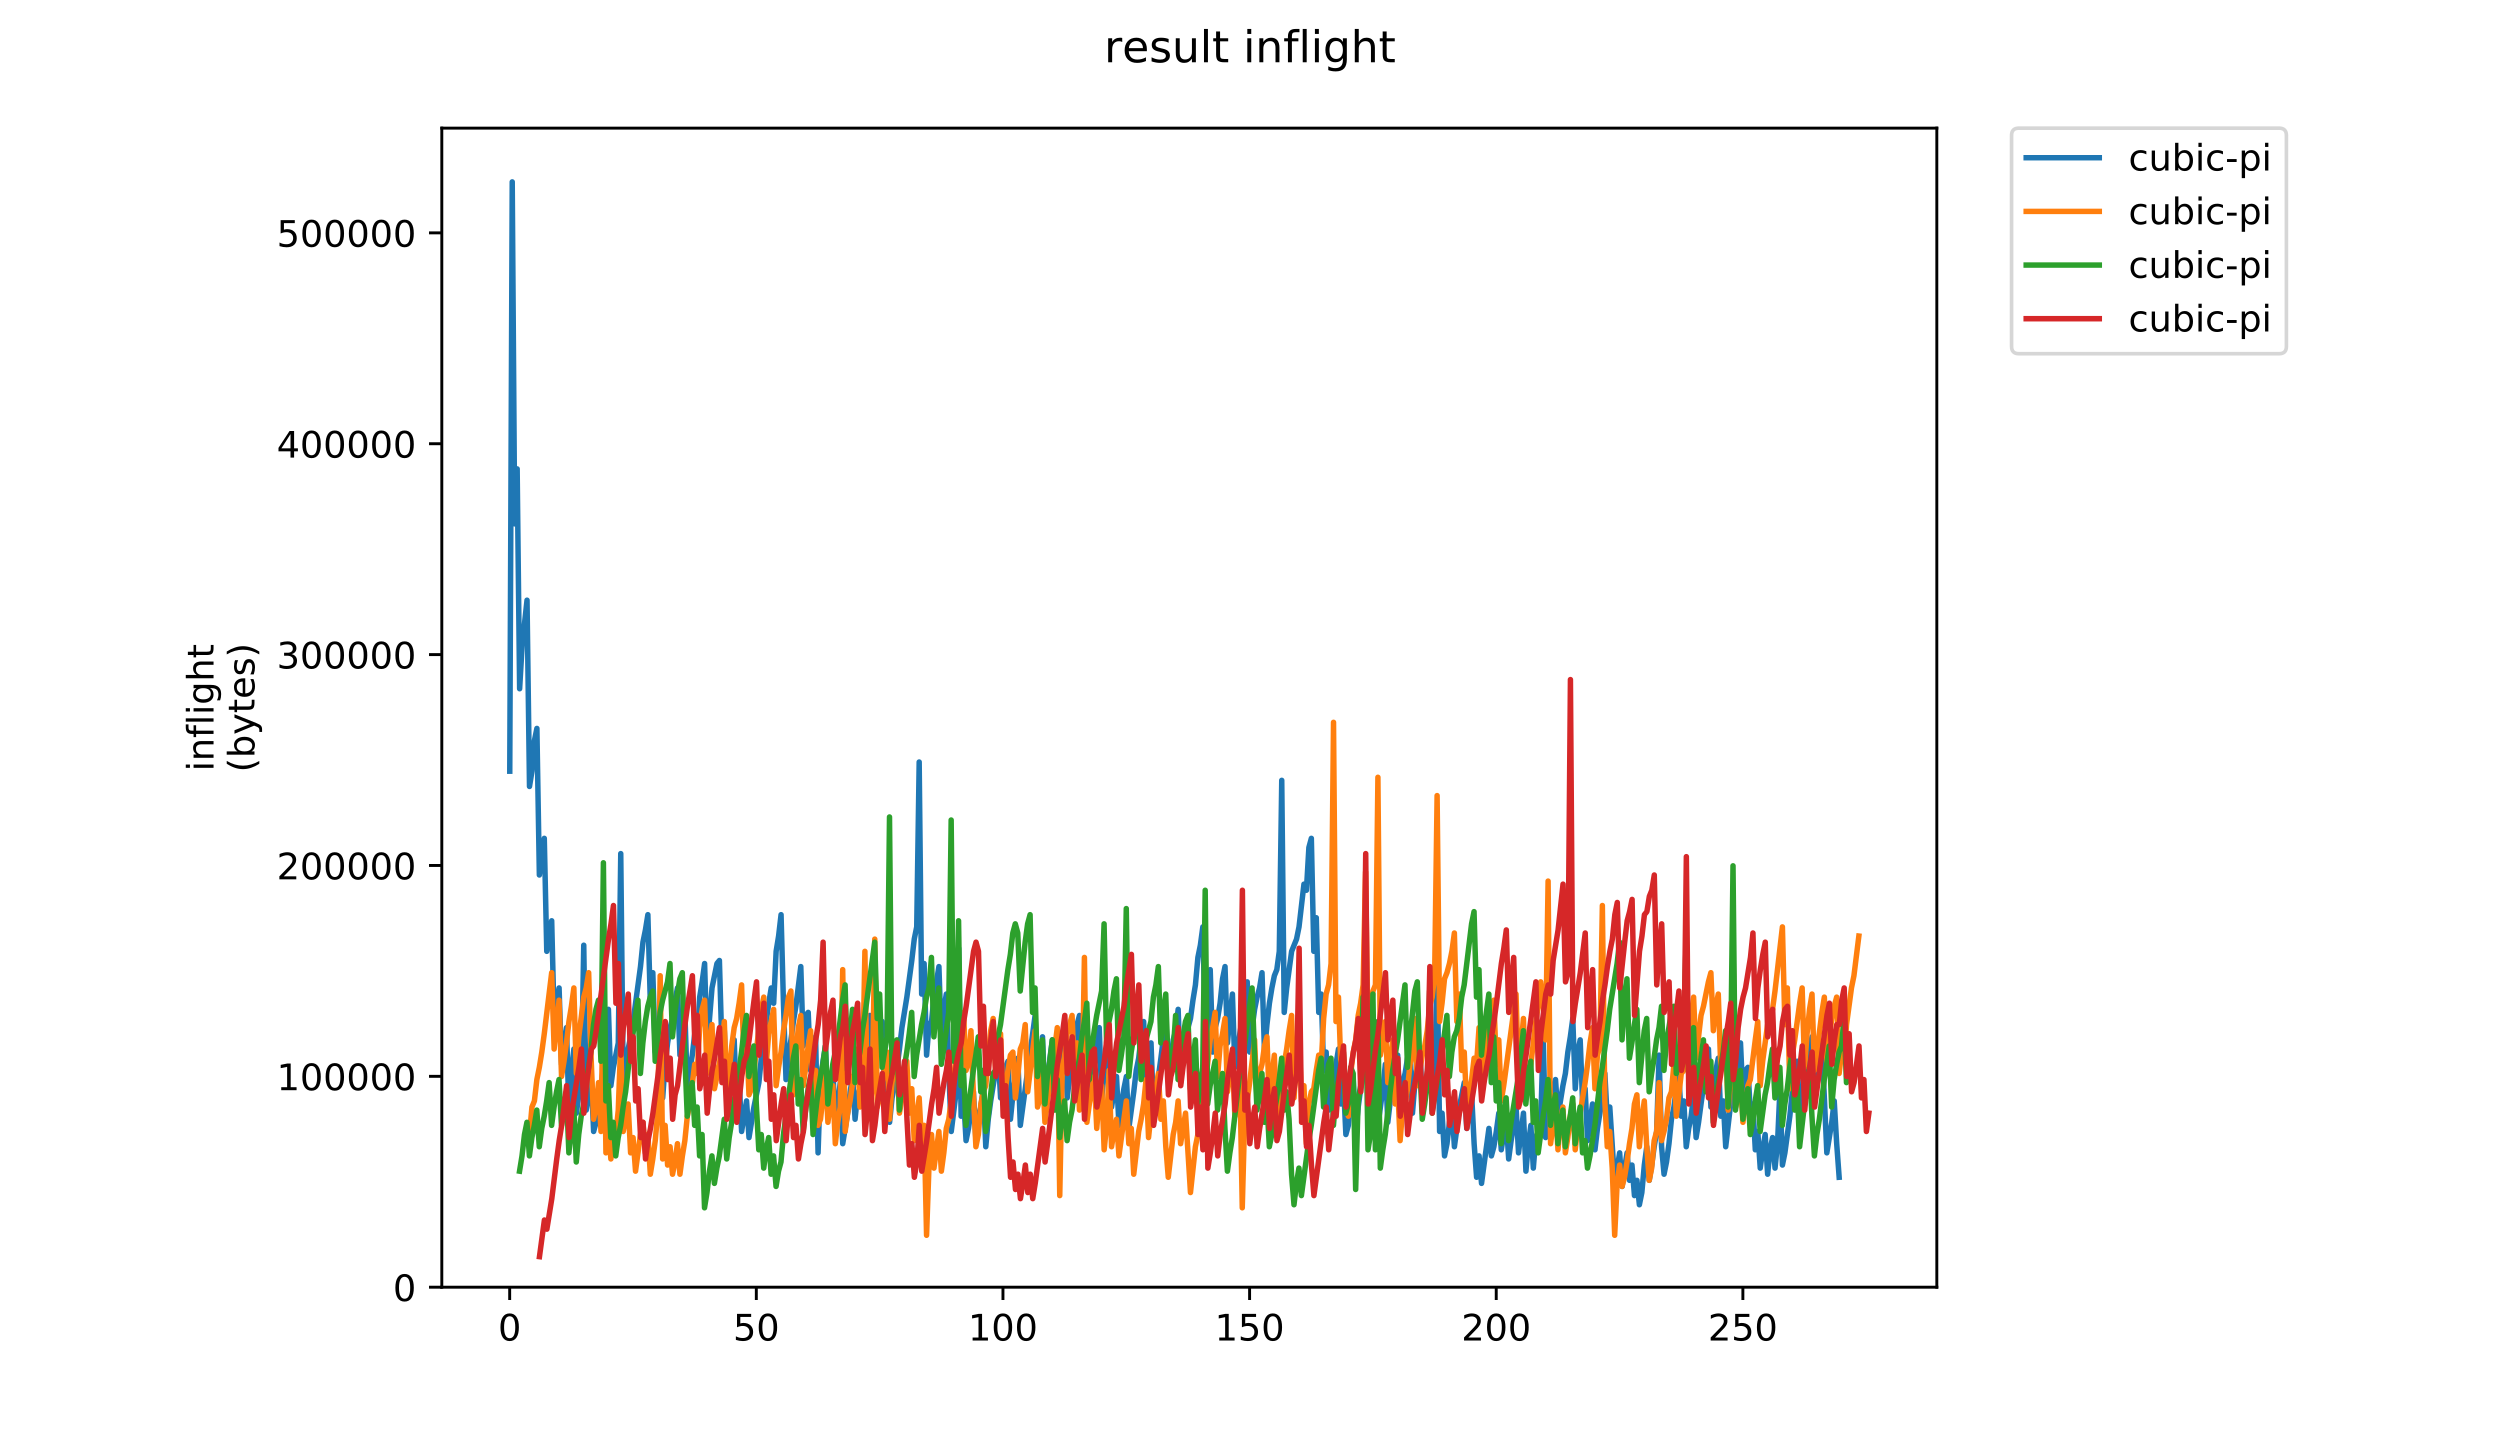 <?xml version="1.0" encoding="utf-8" standalone="no"?>
<!DOCTYPE svg PUBLIC "-//W3C//DTD SVG 1.1//EN"
  "http://www.w3.org/Graphics/SVG/1.1/DTD/svg11.dtd">
<!-- Created with matplotlib (https://matplotlib.org/) -->
<svg height="396pt" version="1.1" viewBox="0 0 684 396" width="684pt" xmlns="http://www.w3.org/2000/svg" xmlns:xlink="http://www.w3.org/1999/xlink">
 <defs>
  <style type="text/css">
*{stroke-linecap:butt;stroke-linejoin:round;}
  </style>
 </defs>
 <g id="figure_1">
  <g id="patch_1">
   <path d="M 0 396 
L 684 396 
L 684 0 
L 0 0 
z
" style="fill:#ffffff;"/>
  </g>
  <g id="axes_1">
   <g id="patch_2">
    <path d="M 120.879 352.174 
L 529.913 352.174 
L 529.913 35.062 
L 120.879 35.062 
z
" style="fill:#ffffff;"/>
   </g>
   <g id="matplotlib.axis_1">
    <g id="xtick_1">
     <g id="line2d_1">
      <defs>
       <path d="M 0 0 
L 0 3.5 
" id="mc5b464fd43" style="stroke:#000000;stroke-width:0.8;"/>
      </defs>
      <g>
       <use style="stroke:#000000;stroke-width:0.8;" x="139.447" xlink:href="#mc5b464fd43" y="352.174"/>
      </g>
     </g>
     <g id="text_1">
      <!-- 0 -->
      <defs>
       <path d="M 31.781 66.406 
Q 24.172 66.406 20.328 58.906 
Q 16.5 51.422 16.5 36.375 
Q 16.5 21.391 20.328 13.891 
Q 24.172 6.391 31.781 6.391 
Q 39.453 6.391 43.281 13.891 
Q 47.125 21.391 47.125 36.375 
Q 47.125 51.422 43.281 58.906 
Q 39.453 66.406 31.781 66.406 
z
M 31.781 74.219 
Q 44.047 74.219 50.516 64.516 
Q 56.984 54.828 56.984 36.375 
Q 56.984 17.969 50.516 8.266 
Q 44.047 -1.422 31.781 -1.422 
Q 19.531 -1.422 13.062 8.266 
Q 6.594 17.969 6.594 36.375 
Q 6.594 54.828 13.062 64.516 
Q 19.531 74.219 31.781 74.219 
z
" id="DejaVuSans-48"/>
      </defs>
      <g transform="translate(136.266 366.773)scale(0.1 -0.1)">
       <use xlink:href="#DejaVuSans-48"/>
      </g>
     </g>
    </g>
    <g id="xtick_2">
     <g id="line2d_2">
      <g>
       <use style="stroke:#000000;stroke-width:0.8;" x="206.928" xlink:href="#mc5b464fd43" y="352.174"/>
      </g>
     </g>
     <g id="text_2">
      <!-- 50 -->
      <defs>
       <path d="M 10.797 72.906 
L 49.516 72.906 
L 49.516 64.594 
L 19.828 64.594 
L 19.828 46.734 
Q 21.969 47.469 24.109 47.828 
Q 26.266 48.188 28.422 48.188 
Q 40.625 48.188 47.75 41.5 
Q 54.891 34.812 54.891 23.391 
Q 54.891 11.625 47.562 5.094 
Q 40.234 -1.422 26.906 -1.422 
Q 22.312 -1.422 17.547 -0.641 
Q 12.797 0.141 7.719 1.703 
L 7.719 11.625 
Q 12.109 9.234 16.797 8.062 
Q 21.484 6.891 26.703 6.891 
Q 35.156 6.891 40.078 11.328 
Q 45.016 15.766 45.016 23.391 
Q 45.016 31 40.078 35.438 
Q 35.156 39.891 26.703 39.891 
Q 22.75 39.891 18.812 39.016 
Q 14.891 38.141 10.797 36.281 
z
" id="DejaVuSans-53"/>
      </defs>
      <g transform="translate(200.565 366.773)scale(0.1 -0.1)">
       <use xlink:href="#DejaVuSans-53"/>
       <use x="63.623" xlink:href="#DejaVuSans-48"/>
      </g>
     </g>
    </g>
    <g id="xtick_3">
     <g id="line2d_3">
      <g>
       <use style="stroke:#000000;stroke-width:0.8;" x="274.409" xlink:href="#mc5b464fd43" y="352.174"/>
      </g>
     </g>
     <g id="text_3">
      <!-- 100 -->
      <defs>
       <path d="M 12.406 8.297 
L 28.516 8.297 
L 28.516 63.922 
L 10.984 60.406 
L 10.984 69.391 
L 28.422 72.906 
L 38.281 72.906 
L 38.281 8.297 
L 54.391 8.297 
L 54.391 0 
L 12.406 0 
z
" id="DejaVuSans-49"/>
      </defs>
      <g transform="translate(264.865 366.773)scale(0.1 -0.1)">
       <use xlink:href="#DejaVuSans-49"/>
       <use x="63.623" xlink:href="#DejaVuSans-48"/>
       <use x="127.246" xlink:href="#DejaVuSans-48"/>
      </g>
     </g>
    </g>
    <g id="xtick_4">
     <g id="line2d_4">
      <g>
       <use style="stroke:#000000;stroke-width:0.8;" x="341.889" xlink:href="#mc5b464fd43" y="352.174"/>
      </g>
     </g>
     <g id="text_4">
      <!-- 150 -->
      <g transform="translate(332.346 366.773)scale(0.1 -0.1)">
       <use xlink:href="#DejaVuSans-49"/>
       <use x="63.623" xlink:href="#DejaVuSans-53"/>
       <use x="127.246" xlink:href="#DejaVuSans-48"/>
      </g>
     </g>
    </g>
    <g id="xtick_5">
     <g id="line2d_5">
      <g>
       <use style="stroke:#000000;stroke-width:0.8;" x="409.37" xlink:href="#mc5b464fd43" y="352.174"/>
      </g>
     </g>
     <g id="text_5">
      <!-- 200 -->
      <defs>
       <path d="M 19.188 8.297 
L 53.609 8.297 
L 53.609 0 
L 7.328 0 
L 7.328 8.297 
Q 12.938 14.109 22.625 23.891 
Q 32.328 33.688 34.812 36.531 
Q 39.547 41.844 41.422 45.531 
Q 43.312 49.219 43.312 52.781 
Q 43.312 58.594 39.234 62.25 
Q 35.156 65.922 28.609 65.922 
Q 23.969 65.922 18.812 64.312 
Q 13.672 62.703 7.812 59.422 
L 7.812 69.391 
Q 13.766 71.781 18.938 73 
Q 24.125 74.219 28.422 74.219 
Q 39.75 74.219 46.484 68.547 
Q 53.219 62.891 53.219 53.422 
Q 53.219 48.922 51.531 44.891 
Q 49.859 40.875 45.406 35.406 
Q 44.188 33.984 37.641 27.219 
Q 31.109 20.453 19.188 8.297 
z
" id="DejaVuSans-50"/>
      </defs>
      <g transform="translate(399.827 366.773)scale(0.1 -0.1)">
       <use xlink:href="#DejaVuSans-50"/>
       <use x="63.623" xlink:href="#DejaVuSans-48"/>
       <use x="127.246" xlink:href="#DejaVuSans-48"/>
      </g>
     </g>
    </g>
    <g id="xtick_6">
     <g id="line2d_6">
      <g>
       <use style="stroke:#000000;stroke-width:0.8;" x="476.851" xlink:href="#mc5b464fd43" y="352.174"/>
      </g>
     </g>
     <g id="text_6">
      <!-- 250 -->
      <g transform="translate(467.308 366.773)scale(0.1 -0.1)">
       <use xlink:href="#DejaVuSans-50"/>
       <use x="63.623" xlink:href="#DejaVuSans-53"/>
       <use x="127.246" xlink:href="#DejaVuSans-48"/>
      </g>
     </g>
    </g>
   </g>
   <g id="matplotlib.axis_2">
    <g id="ytick_1">
     <g id="line2d_7">
      <defs>
       <path d="M 0 0 
L -3.5 0 
" id="m870e08aefd" style="stroke:#000000;stroke-width:0.8;"/>
      </defs>
      <g>
       <use style="stroke:#000000;stroke-width:0.8;" x="120.879" xlink:href="#m870e08aefd" y="352.174"/>
      </g>
     </g>
     <g id="text_7">
      <!-- 0 -->
      <g transform="translate(107.516 355.973)scale(0.1 -0.1)">
       <use xlink:href="#DejaVuSans-48"/>
      </g>
     </g>
    </g>
    <g id="ytick_2">
     <g id="line2d_8">
      <g>
       <use style="stroke:#000000;stroke-width:0.8;" x="120.879" xlink:href="#m870e08aefd" y="294.482"/>
      </g>
     </g>
     <g id="text_8">
      <!-- 100000 -->
      <g transform="translate(75.704 298.281)scale(0.1 -0.1)">
       <use xlink:href="#DejaVuSans-49"/>
       <use x="63.623" xlink:href="#DejaVuSans-48"/>
       <use x="127.246" xlink:href="#DejaVuSans-48"/>
       <use x="190.869" xlink:href="#DejaVuSans-48"/>
       <use x="254.492" xlink:href="#DejaVuSans-48"/>
       <use x="318.115" xlink:href="#DejaVuSans-48"/>
      </g>
     </g>
    </g>
    <g id="ytick_3">
     <g id="line2d_9">
      <g>
       <use style="stroke:#000000;stroke-width:0.8;" x="120.879" xlink:href="#m870e08aefd" y="236.79"/>
      </g>
     </g>
     <g id="text_9">
      <!-- 200000 -->
      <g transform="translate(75.704 240.589)scale(0.1 -0.1)">
       <use xlink:href="#DejaVuSans-50"/>
       <use x="63.623" xlink:href="#DejaVuSans-48"/>
       <use x="127.246" xlink:href="#DejaVuSans-48"/>
       <use x="190.869" xlink:href="#DejaVuSans-48"/>
       <use x="254.492" xlink:href="#DejaVuSans-48"/>
       <use x="318.115" xlink:href="#DejaVuSans-48"/>
      </g>
     </g>
    </g>
    <g id="ytick_4">
     <g id="line2d_10">
      <g>
       <use style="stroke:#000000;stroke-width:0.8;" x="120.879" xlink:href="#m870e08aefd" y="179.097"/>
      </g>
     </g>
     <g id="text_10">
      <!-- 300000 -->
      <defs>
       <path d="M 40.578 39.312 
Q 47.656 37.797 51.625 33 
Q 55.609 28.219 55.609 21.188 
Q 55.609 10.406 48.188 4.484 
Q 40.766 -1.422 27.094 -1.422 
Q 22.516 -1.422 17.656 -0.516 
Q 12.797 0.391 7.625 2.203 
L 7.625 11.719 
Q 11.719 9.328 16.594 8.109 
Q 21.484 6.891 26.812 6.891 
Q 36.078 6.891 40.938 10.547 
Q 45.797 14.203 45.797 21.188 
Q 45.797 27.641 41.281 31.266 
Q 36.766 34.906 28.719 34.906 
L 20.219 34.906 
L 20.219 43.016 
L 29.109 43.016 
Q 36.375 43.016 40.234 45.922 
Q 44.094 48.828 44.094 54.297 
Q 44.094 59.906 40.109 62.906 
Q 36.141 65.922 28.719 65.922 
Q 24.656 65.922 20.016 65.031 
Q 15.375 64.156 9.812 62.312 
L 9.812 71.094 
Q 15.438 72.656 20.344 73.438 
Q 25.25 74.219 29.594 74.219 
Q 40.828 74.219 47.359 69.109 
Q 53.906 64.016 53.906 55.328 
Q 53.906 49.266 50.438 45.094 
Q 46.969 40.922 40.578 39.312 
z
" id="DejaVuSans-51"/>
      </defs>
      <g transform="translate(75.704 182.897)scale(0.1 -0.1)">
       <use xlink:href="#DejaVuSans-51"/>
       <use x="63.623" xlink:href="#DejaVuSans-48"/>
       <use x="127.246" xlink:href="#DejaVuSans-48"/>
       <use x="190.869" xlink:href="#DejaVuSans-48"/>
       <use x="254.492" xlink:href="#DejaVuSans-48"/>
       <use x="318.115" xlink:href="#DejaVuSans-48"/>
      </g>
     </g>
    </g>
    <g id="ytick_5">
     <g id="line2d_11">
      <g>
       <use style="stroke:#000000;stroke-width:0.8;" x="120.879" xlink:href="#m870e08aefd" y="121.405"/>
      </g>
     </g>
     <g id="text_11">
      <!-- 400000 -->
      <defs>
       <path d="M 37.797 64.312 
L 12.891 25.391 
L 37.797 25.391 
z
M 35.203 72.906 
L 47.609 72.906 
L 47.609 25.391 
L 58.016 25.391 
L 58.016 17.188 
L 47.609 17.188 
L 47.609 0 
L 37.797 0 
L 37.797 17.188 
L 4.891 17.188 
L 4.891 26.703 
z
" id="DejaVuSans-52"/>
      </defs>
      <g transform="translate(75.704 125.204)scale(0.1 -0.1)">
       <use xlink:href="#DejaVuSans-52"/>
       <use x="63.623" xlink:href="#DejaVuSans-48"/>
       <use x="127.246" xlink:href="#DejaVuSans-48"/>
       <use x="190.869" xlink:href="#DejaVuSans-48"/>
       <use x="254.492" xlink:href="#DejaVuSans-48"/>
       <use x="318.115" xlink:href="#DejaVuSans-48"/>
      </g>
     </g>
    </g>
    <g id="ytick_6">
     <g id="line2d_12">
      <g>
       <use style="stroke:#000000;stroke-width:0.8;" x="120.879" xlink:href="#m870e08aefd" y="63.713"/>
      </g>
     </g>
     <g id="text_12">
      <!-- 500000 -->
      <g transform="translate(75.704 67.512)scale(0.1 -0.1)">
       <use xlink:href="#DejaVuSans-53"/>
       <use x="63.623" xlink:href="#DejaVuSans-48"/>
       <use x="127.246" xlink:href="#DejaVuSans-48"/>
       <use x="190.869" xlink:href="#DejaVuSans-48"/>
       <use x="254.492" xlink:href="#DejaVuSans-48"/>
       <use x="318.115" xlink:href="#DejaVuSans-48"/>
      </g>
     </g>
    </g>
    <g id="text_13">
     <!-- inflight -->
     <defs>
      <path d="M 9.422 54.688 
L 18.406 54.688 
L 18.406 0 
L 9.422 0 
z
M 9.422 75.984 
L 18.406 75.984 
L 18.406 64.594 
L 9.422 64.594 
z
" id="DejaVuSans-105"/>
      <path d="M 54.891 33.016 
L 54.891 0 
L 45.906 0 
L 45.906 32.719 
Q 45.906 40.484 42.875 44.328 
Q 39.844 48.188 33.797 48.188 
Q 26.516 48.188 22.312 43.547 
Q 18.109 38.922 18.109 30.906 
L 18.109 0 
L 9.078 0 
L 9.078 54.688 
L 18.109 54.688 
L 18.109 46.188 
Q 21.344 51.125 25.703 53.562 
Q 30.078 56 35.797 56 
Q 45.219 56 50.047 50.172 
Q 54.891 44.344 54.891 33.016 
z
" id="DejaVuSans-110"/>
      <path d="M 37.109 75.984 
L 37.109 68.5 
L 28.516 68.5 
Q 23.688 68.5 21.797 66.547 
Q 19.922 64.594 19.922 59.516 
L 19.922 54.688 
L 34.719 54.688 
L 34.719 47.703 
L 19.922 47.703 
L 19.922 0 
L 10.891 0 
L 10.891 47.703 
L 2.297 47.703 
L 2.297 54.688 
L 10.891 54.688 
L 10.891 58.5 
Q 10.891 67.625 15.141 71.797 
Q 19.391 75.984 28.609 75.984 
z
" id="DejaVuSans-102"/>
      <path d="M 9.422 75.984 
L 18.406 75.984 
L 18.406 0 
L 9.422 0 
z
" id="DejaVuSans-108"/>
      <path d="M 45.406 27.984 
Q 45.406 37.75 41.375 43.109 
Q 37.359 48.484 30.078 48.484 
Q 22.859 48.484 18.828 43.109 
Q 14.797 37.75 14.797 27.984 
Q 14.797 18.266 18.828 12.891 
Q 22.859 7.516 30.078 7.516 
Q 37.359 7.516 41.375 12.891 
Q 45.406 18.266 45.406 27.984 
z
M 54.391 6.781 
Q 54.391 -7.172 48.188 -13.984 
Q 42 -20.797 29.203 -20.797 
Q 24.469 -20.797 20.266 -20.094 
Q 16.062 -19.391 12.109 -17.922 
L 12.109 -9.188 
Q 16.062 -11.328 19.922 -12.344 
Q 23.781 -13.375 27.781 -13.375 
Q 36.625 -13.375 41.016 -8.766 
Q 45.406 -4.156 45.406 5.172 
L 45.406 9.625 
Q 42.625 4.781 38.281 2.391 
Q 33.938 0 27.875 0 
Q 17.828 0 11.672 7.656 
Q 5.516 15.328 5.516 27.984 
Q 5.516 40.672 11.672 48.328 
Q 17.828 56 27.875 56 
Q 33.938 56 38.281 53.609 
Q 42.625 51.219 45.406 46.391 
L 45.406 54.688 
L 54.391 54.688 
z
" id="DejaVuSans-103"/>
      <path d="M 54.891 33.016 
L 54.891 0 
L 45.906 0 
L 45.906 32.719 
Q 45.906 40.484 42.875 44.328 
Q 39.844 48.188 33.797 48.188 
Q 26.516 48.188 22.312 43.547 
Q 18.109 38.922 18.109 30.906 
L 18.109 0 
L 9.078 0 
L 9.078 75.984 
L 18.109 75.984 
L 18.109 46.188 
Q 21.344 51.125 25.703 53.562 
Q 30.078 56 35.797 56 
Q 45.219 56 50.047 50.172 
Q 54.891 44.344 54.891 33.016 
z
" id="DejaVuSans-104"/>
      <path d="M 18.312 70.219 
L 18.312 54.688 
L 36.812 54.688 
L 36.812 47.703 
L 18.312 47.703 
L 18.312 18.016 
Q 18.312 11.328 20.141 9.422 
Q 21.969 7.516 27.594 7.516 
L 36.812 7.516 
L 36.812 0 
L 27.594 0 
Q 17.188 0 13.234 3.875 
Q 9.281 7.766 9.281 18.016 
L 9.281 47.703 
L 2.688 47.703 
L 2.688 54.688 
L 9.281 54.688 
L 9.281 70.219 
z
" id="DejaVuSans-116"/>
     </defs>
     <g transform="translate(58.426 211.018)rotate(-90)scale(0.1 -0.1)">
      <use xlink:href="#DejaVuSans-105"/>
      <use x="27.783" xlink:href="#DejaVuSans-110"/>
      <use x="91.162" xlink:href="#DejaVuSans-102"/>
      <use x="126.367" xlink:href="#DejaVuSans-108"/>
      <use x="154.15" xlink:href="#DejaVuSans-105"/>
      <use x="181.934" xlink:href="#DejaVuSans-103"/>
      <use x="245.41" xlink:href="#DejaVuSans-104"/>
      <use x="308.789" xlink:href="#DejaVuSans-116"/>
     </g>
     <!-- (bytes) -->
     <defs>
      <path d="M 31 75.875 
Q 24.469 64.656 21.281 53.656 
Q 18.109 42.672 18.109 31.391 
Q 18.109 20.125 21.312 9.062 
Q 24.516 -2 31 -13.188 
L 23.188 -13.188 
Q 15.875 -1.703 12.234 9.375 
Q 8.594 20.453 8.594 31.391 
Q 8.594 42.281 12.203 53.312 
Q 15.828 64.359 23.188 75.875 
z
" id="DejaVuSans-40"/>
      <path d="M 48.688 27.297 
Q 48.688 37.203 44.609 42.844 
Q 40.531 48.484 33.406 48.484 
Q 26.266 48.484 22.188 42.844 
Q 18.109 37.203 18.109 27.297 
Q 18.109 17.391 22.188 11.75 
Q 26.266 6.109 33.406 6.109 
Q 40.531 6.109 44.609 11.75 
Q 48.688 17.391 48.688 27.297 
z
M 18.109 46.391 
Q 20.953 51.266 25.266 53.625 
Q 29.594 56 35.594 56 
Q 45.562 56 51.781 48.094 
Q 58.016 40.188 58.016 27.297 
Q 58.016 14.406 51.781 6.484 
Q 45.562 -1.422 35.594 -1.422 
Q 29.594 -1.422 25.266 0.953 
Q 20.953 3.328 18.109 8.203 
L 18.109 0 
L 9.078 0 
L 9.078 75.984 
L 18.109 75.984 
z
" id="DejaVuSans-98"/>
      <path d="M 32.172 -5.078 
Q 28.375 -14.844 24.75 -17.812 
Q 21.141 -20.797 15.094 -20.797 
L 7.906 -20.797 
L 7.906 -13.281 
L 13.188 -13.281 
Q 16.891 -13.281 18.938 -11.516 
Q 21 -9.766 23.484 -3.219 
L 25.094 0.875 
L 2.984 54.688 
L 12.5 54.688 
L 29.594 11.922 
L 46.688 54.688 
L 56.203 54.688 
z
" id="DejaVuSans-121"/>
      <path d="M 56.203 29.594 
L 56.203 25.203 
L 14.891 25.203 
Q 15.484 15.922 20.484 11.062 
Q 25.484 6.203 34.422 6.203 
Q 39.594 6.203 44.453 7.469 
Q 49.312 8.734 54.109 11.281 
L 54.109 2.781 
Q 49.266 0.734 44.188 -0.344 
Q 39.109 -1.422 33.891 -1.422 
Q 20.797 -1.422 13.156 6.188 
Q 5.516 13.812 5.516 26.812 
Q 5.516 40.234 12.766 48.109 
Q 20.016 56 32.328 56 
Q 43.359 56 49.781 48.891 
Q 56.203 41.797 56.203 29.594 
z
M 47.219 32.234 
Q 47.125 39.594 43.094 43.984 
Q 39.062 48.391 32.422 48.391 
Q 24.906 48.391 20.391 44.141 
Q 15.875 39.891 15.188 32.172 
z
" id="DejaVuSans-101"/>
      <path d="M 44.281 53.078 
L 44.281 44.578 
Q 40.484 46.531 36.375 47.5 
Q 32.281 48.484 27.875 48.484 
Q 21.188 48.484 17.844 46.438 
Q 14.5 44.391 14.5 40.281 
Q 14.5 37.156 16.891 35.375 
Q 19.281 33.594 26.516 31.984 
L 29.594 31.297 
Q 39.156 29.25 43.188 25.516 
Q 47.219 21.781 47.219 15.094 
Q 47.219 7.469 41.188 3.016 
Q 35.156 -1.422 24.609 -1.422 
Q 20.219 -1.422 15.453 -0.562 
Q 10.688 0.297 5.422 2 
L 5.422 11.281 
Q 10.406 8.688 15.234 7.391 
Q 20.062 6.109 24.812 6.109 
Q 31.156 6.109 34.562 8.281 
Q 37.984 10.453 37.984 14.406 
Q 37.984 18.062 35.516 20.016 
Q 33.062 21.969 24.703 23.781 
L 21.578 24.516 
Q 13.234 26.266 9.516 29.906 
Q 5.812 33.547 5.812 39.891 
Q 5.812 47.609 11.281 51.797 
Q 16.75 56 26.812 56 
Q 31.781 56 36.172 55.266 
Q 40.578 54.547 44.281 53.078 
z
" id="DejaVuSans-115"/>
      <path d="M 8.016 75.875 
L 15.828 75.875 
Q 23.141 64.359 26.781 53.312 
Q 30.422 42.281 30.422 31.391 
Q 30.422 20.453 26.781 9.375 
Q 23.141 -1.703 15.828 -13.188 
L 8.016 -13.188 
Q 14.5 -2 17.703 9.062 
Q 20.906 20.125 20.906 31.391 
Q 20.906 42.672 17.703 53.656 
Q 14.5 64.656 8.016 75.875 
z
" id="DejaVuSans-41"/>
     </defs>
     <g transform="translate(69.624 211.295)rotate(-90)scale(0.1 -0.1)">
      <use xlink:href="#DejaVuSans-40"/>
      <use x="39.014" xlink:href="#DejaVuSans-98"/>
      <use x="102.49" xlink:href="#DejaVuSans-121"/>
      <use x="161.67" xlink:href="#DejaVuSans-116"/>
      <use x="200.879" xlink:href="#DejaVuSans-101"/>
      <use x="262.402" xlink:href="#DejaVuSans-115"/>
      <use x="314.502" xlink:href="#DejaVuSans-41"/>
     </g>
    </g>
   </g>
   <g id="line2d_13">
    <path clip-path="url(#p1dd4d7dbca)" d="M 139.471 210.994 
L 140.146 49.765 
L 140.821 143.328 
L 141.495 128.291 
L 142.17 188.439 
L 142.845 176.744 
L 144.195 164.213 
L 144.87 215.171 
L 145.544 210.994 
L 146.219 202.64 
L 146.894 199.299 
L 147.569 239.397 
L 148.244 233.55 
L 148.918 229.373 
L 149.593 260.282 
L 150.268 255.27 
L 150.943 251.928 
L 151.618 279.496 
L 152.292 274.483 
L 152.967 270.307 
L 153.642 291.191 
L 154.992 281.167 
L 155.666 304.557 
L 156.341 292.862 
L 157.016 287.014 
L 157.691 304.557 
L 158.366 299.545 
L 159.041 295.368 
L 159.715 258.611 
L 160.39 303.722 
L 161.065 299.545 
L 161.74 294.533 
L 162.415 309.57 
L 163.089 307.063 
L 165.114 292.027 
L 165.789 286.179 
L 166.463 276.154 
L 167.138 297.039 
L 167.813 292.027 
L 169.163 285.343 
L 169.837 233.55 
L 170.512 296.203 
L 171.187 290.356 
L 172.537 283.673 
L 173.212 279.496 
L 175.236 264.459 
L 175.911 257.776 
L 176.586 254.434 
L 177.26 250.257 
L 177.935 274.483 
L 178.61 266.13 
L 179.285 287.85 
L 179.96 282.837 
L 180.634 278.66 
L 181.309 300.38 
L 181.984 291.191 
L 182.659 285.343 
L 183.334 281.167 
L 184.008 278.66 
L 184.683 273.648 
L 185.358 270.307 
L 186.033 288.685 
L 187.383 276.99 
L 188.057 297.874 
L 188.732 292.862 
L 189.407 288.685 
L 190.082 282.837 
L 190.757 285.343 
L 191.431 272.813 
L 192.106 268.636 
L 192.781 263.623 
L 193.456 287.014 
L 194.805 270.307 
L 196.155 263.623 
L 196.83 262.788 
L 197.505 286.179 
L 198.179 282.002 
L 198.854 300.38 
L 199.529 293.697 
L 200.204 289.52 
L 200.879 284.508 
L 201.553 303.722 
L 202.228 295.368 
L 202.903 309.57 
L 204.253 301.216 
L 204.928 311.24 
L 206.277 302.887 
L 207.627 296.203 
L 208.302 289.52 
L 210.326 274.483 
L 211.001 270.307 
L 211.676 274.483 
L 212.35 260.282 
L 213.025 256.105 
L 213.7 250.257 
L 214.375 275.319 
L 215.05 295.368 
L 215.724 288.685 
L 216.399 284.508 
L 217.074 279.496 
L 217.749 275.319 
L 219.099 264.459 
L 219.773 286.179 
L 220.448 277.825 
L 221.123 276.99 
L 221.798 292.862 
L 222.473 289.52 
L 223.147 283.673 
L 223.822 315.417 
L 224.497 295.368 
L 225.172 290.356 
L 225.847 286.179 
L 226.521 303.722 
L 227.196 298.71 
L 227.871 292.862 
L 228.546 307.899 
L 229.895 296.203 
L 230.57 312.911 
L 231.92 304.557 
L 232.595 298.71 
L 233.27 294.533 
L 233.944 306.228 
L 234.619 299.545 
L 235.294 297.874 
L 235.969 293.697 
L 236.644 288.685 
L 237.318 284.508 
L 237.993 277.825 
L 238.668 294.533 
L 240.018 284.508 
L 241.367 279.496 
L 242.042 300.38 
L 242.717 291.191 
L 243.392 307.063 
L 244.066 300.38 
L 244.741 297.039 
L 246.091 287.014 
L 246.766 281.167 
L 248.115 272.813 
L 249.465 262.788 
L 250.14 256.94 
L 250.815 253.599 
L 251.489 208.488 
L 252.164 271.977 
L 252.839 263.623 
L 253.514 288.685 
L 254.189 280.331 
L 254.863 279.496 
L 255.538 272.813 
L 256.888 264.459 
L 257.563 284.508 
L 258.237 276.154 
L 258.912 271.977 
L 259.587 292.862 
L 260.262 309.57 
L 261.611 298.71 
L 262.286 259.447 
L 262.961 305.393 
L 263.636 300.38 
L 264.311 312.076 
L 264.986 308.734 
L 266.335 298.71 
L 267.01 312.076 
L 267.685 305.393 
L 268.36 302.887 
L 269.034 297.874 
L 269.709 313.747 
L 270.384 306.228 
L 271.059 301.216 
L 272.408 292.862 
L 273.083 287.85 
L 273.758 300.38 
L 275.108 292.027 
L 275.782 290.356 
L 276.457 306.228 
L 277.132 299.545 
L 278.482 289.52 
L 279.157 307.899 
L 283.205 277.825 
L 283.88 297.874 
L 285.23 283.673 
L 285.905 301.216 
L 286.579 297.039 
L 287.254 289.52 
L 287.929 284.508 
L 288.604 301.216 
L 289.953 289.52 
L 290.628 288.685 
L 291.303 282.837 
L 291.978 300.38 
L 292.653 294.533 
L 293.328 290.356 
L 294.677 280.331 
L 295.352 277.825 
L 296.027 296.203 
L 296.702 288.685 
L 297.376 282.837 
L 298.051 301.216 
L 298.726 297.039 
L 300.076 287.014 
L 300.75 281.167 
L 301.425 300.38 
L 302.775 287.014 
L 303.45 284.508 
L 304.124 302.887 
L 305.474 294.533 
L 306.149 307.899 
L 306.824 302.051 
L 307.498 297.874 
L 308.173 294.533 
L 308.848 308.734 
L 310.198 298.71 
L 310.873 292.862 
L 311.547 289.52 
L 312.222 283.673 
L 312.897 279.496 
L 313.572 296.203 
L 314.921 285.343 
L 315.596 303.722 
L 316.271 298.71 
L 316.946 294.533 
L 317.621 289.52 
L 318.97 278.66 
L 319.645 294.533 
L 320.32 290.356 
L 320.995 284.508 
L 321.669 282.002 
L 322.344 276.154 
L 323.019 296.203 
L 323.694 287.85 
L 324.369 282.837 
L 325.044 281.167 
L 325.718 278.66 
L 326.393 273.648 
L 327.068 269.471 
L 327.743 261.953 
L 328.418 258.611 
L 329.092 253.599 
L 329.767 282.002 
L 330.442 271.142 
L 331.117 265.294 
L 331.792 287.85 
L 332.466 281.167 
L 333.141 278.66 
L 333.816 274.483 
L 334.491 267.8 
L 335.166 264.459 
L 335.84 285.343 
L 336.515 277.825 
L 337.19 271.977 
L 337.865 292.027 
L 338.54 287.85 
L 339.215 282.837 
L 339.889 278.66 
L 341.239 268.636 
L 341.914 287.85 
L 342.589 281.167 
L 343.263 276.154 
L 343.938 272.813 
L 344.613 270.307 
L 345.288 266.13 
L 345.963 287.85 
L 346.637 280.331 
L 347.312 274.483 
L 347.987 270.307 
L 348.662 266.965 
L 349.337 265.294 
L 350.011 260.282 
L 350.686 213.5 
L 351.361 276.99 
L 352.036 270.307 
L 353.386 260.282 
L 354.735 256.94 
L 355.41 253.599 
L 356.76 241.904 
L 357.434 243.574 
L 358.109 231.879 
L 358.784 229.373 
L 359.459 260.282 
L 360.134 251.093 
L 360.808 276.99 
L 361.483 271.977 
L 362.158 292.862 
L 362.833 287.85 
L 363.508 303.722 
L 364.182 301.216 
L 365.532 291.191 
L 366.207 287.014 
L 366.882 302.051 
L 367.556 296.203 
L 368.231 310.405 
L 368.906 307.899 
L 369.581 300.38 
L 370.256 295.368 
L 370.931 309.57 
L 371.605 302.887 
L 372.28 297.874 
L 372.955 294.533 
L 373.63 292.027 
L 374.979 280.331 
L 375.654 300.38 
L 376.329 292.027 
L 377.004 307.899 
L 378.353 297.874 
L 379.028 291.191 
L 379.703 307.063 
L 381.053 295.368 
L 381.727 293.697 
L 382.402 288.685 
L 383.077 304.557 
L 383.752 296.203 
L 384.427 293.697 
L 385.102 289.52 
L 385.776 286.179 
L 386.451 304.557 
L 387.126 296.203 
L 387.801 291.191 
L 388.476 287.014 
L 389.15 302.887 
L 389.825 299.545 
L 390.5 294.533 
L 391.175 282.837 
L 391.85 303.722 
L 392.524 298.71 
L 393.199 262.788 
L 393.874 309.57 
L 394.549 304.557 
L 395.224 316.253 
L 395.898 312.911 
L 396.573 307.063 
L 397.248 302.887 
L 397.923 313.747 
L 398.598 308.734 
L 399.273 302.887 
L 400.622 296.203 
L 401.297 308.734 
L 401.972 303.722 
L 402.647 299.545 
L 403.321 312.911 
L 403.996 322.1 
L 404.671 316.253 
L 405.346 323.771 
L 407.37 308.734 
L 408.045 316.253 
L 408.72 313.747 
L 409.395 309.57 
L 410.069 304.557 
L 410.744 314.582 
L 412.094 306.228 
L 412.769 317.088 
L 413.444 312.076 
L 414.118 307.899 
L 414.793 302.887 
L 415.468 315.417 
L 416.818 304.557 
L 417.492 320.43 
L 418.167 312.911 
L 418.842 307.899 
L 419.517 319.594 
L 420.192 311.24 
L 420.866 309.57 
L 421.541 307.063 
L 422.216 283.673 
L 422.891 311.24 
L 423.566 306.228 
L 424.24 302.887 
L 424.915 297.874 
L 425.59 295.368 
L 426.265 305.393 
L 427.614 297.039 
L 428.289 293.697 
L 428.964 287.85 
L 429.639 283.673 
L 430.314 278.66 
L 430.989 297.874 
L 431.663 287.85 
L 432.338 284.508 
L 433.013 302.051 
L 433.688 297.874 
L 434.363 312.076 
L 435.712 302.051 
L 436.387 314.582 
L 437.062 308.734 
L 438.411 300.38 
L 439.086 293.697 
L 439.761 306.228 
L 440.436 302.887 
L 441.785 323.771 
L 443.135 315.417 
L 443.81 324.607 
L 444.485 319.594 
L 445.16 315.417 
L 445.834 322.936 
L 446.509 318.759 
L 447.184 327.113 
L 447.859 322.936 
L 448.534 329.619 
L 449.208 326.277 
L 449.883 318.759 
L 450.558 313.747 
L 451.233 322.936 
L 451.908 318.759 
L 452.582 313.747 
L 453.257 309.57 
L 453.932 288.685 
L 454.607 313.747 
L 455.282 321.265 
L 455.956 317.923 
L 456.631 312.911 
L 457.306 306.228 
L 457.981 302.887 
L 458.656 297.874 
L 459.331 294.533 
L 460.005 305.393 
L 460.68 301.216 
L 461.355 313.747 
L 462.03 308.734 
L 462.705 305.393 
L 463.379 299.545 
L 464.054 311.24 
L 464.729 307.063 
L 466.079 297.039 
L 466.753 292.862 
L 467.428 287.014 
L 468.103 302.887 
L 468.778 296.203 
L 470.127 289.52 
L 470.802 305.393 
L 471.477 301.216 
L 472.152 313.747 
L 473.502 302.051 
L 474.176 300.38 
L 474.851 295.368 
L 475.526 289.52 
L 476.201 285.343 
L 476.876 300.38 
L 477.55 292.862 
L 478.225 292.027 
L 478.9 304.557 
L 479.575 302.051 
L 480.25 314.582 
L 480.924 309.57 
L 481.599 319.594 
L 482.274 314.582 
L 482.949 310.405 
L 483.624 321.265 
L 484.298 314.582 
L 484.973 311.24 
L 485.648 319.594 
L 486.323 312.911 
L 486.998 297.874 
L 487.672 318.759 
L 488.347 315.417 
L 489.697 305.393 
L 490.372 298.71 
L 491.047 295.368 
L 491.721 290.356 
L 492.396 305.393 
L 493.746 295.368 
L 495.095 287.014 
L 495.77 283.673 
L 496.445 298.71 
L 497.12 292.862 
L 497.795 289.52 
L 498.469 285.343 
L 499.819 315.417 
L 501.169 307.063 
L 501.843 301.216 
L 502.518 312.911 
L 503.193 322.1 
L 503.193 322.1 
" style="fill:none;stroke:#1f77b4;stroke-linecap:square;stroke-width:1.5;"/>
   </g>
   <g id="line2d_14">
    <path clip-path="url(#p1dd4d7dbca)" d="M 144.863 310.405 
L 145.538 302.887 
L 146.212 301.216 
L 146.887 295.368 
L 147.562 292.027 
L 148.237 287.85 
L 148.912 282.837 
L 150.936 266.13 
L 151.611 287.014 
L 152.96 273.648 
L 153.635 294.533 
L 154.31 290.356 
L 154.985 285.343 
L 155.66 279.496 
L 156.335 275.319 
L 157.009 270.307 
L 157.684 293.697 
L 158.359 283.673 
L 159.709 272.813 
L 160.383 270.307 
L 161.058 266.13 
L 161.733 289.52 
L 162.408 306.228 
L 163.083 302.887 
L 163.757 296.203 
L 164.432 309.57 
L 165.107 266.965 
L 165.782 315.417 
L 166.457 308.734 
L 167.131 317.088 
L 167.806 312.911 
L 168.481 310.405 
L 169.156 303.722 
L 169.831 285.343 
L 170.506 309.57 
L 171.18 306.228 
L 171.855 302.051 
L 172.53 315.417 
L 173.205 311.24 
L 173.88 320.43 
L 175.229 310.405 
L 175.904 307.063 
L 176.579 315.417 
L 177.254 310.405 
L 177.928 321.265 
L 178.603 317.088 
L 179.278 312.076 
L 179.953 304.557 
L 180.628 266.965 
L 181.302 317.088 
L 181.977 307.899 
L 182.652 318.759 
L 183.327 313.747 
L 184.002 321.265 
L 184.677 317.923 
L 185.351 312.911 
L 186.026 321.265 
L 186.701 316.253 
L 187.376 312.076 
L 188.051 305.393 
L 188.725 302.051 
L 190.075 291.191 
L 190.75 293.697 
L 191.425 281.167 
L 192.099 276.154 
L 192.774 273.648 
L 193.449 293.697 
L 194.124 285.343 
L 194.799 280.331 
L 195.473 297.874 
L 196.823 291.191 
L 197.498 286.179 
L 198.173 279.496 
L 198.848 299.545 
L 200.197 286.179 
L 200.872 281.167 
L 201.547 278.66 
L 202.222 274.483 
L 202.896 269.471 
L 203.571 291.191 
L 204.246 283.673 
L 204.921 299.545 
L 205.596 297.874 
L 206.27 292.862 
L 208.295 276.154 
L 208.97 272.813 
L 209.644 291.191 
L 210.319 282.837 
L 211.669 276.154 
L 212.344 297.039 
L 213.018 292.027 
L 213.693 287.85 
L 214.368 282.002 
L 215.043 277.825 
L 215.718 272.813 
L 216.393 271.142 
L 217.067 299.545 
L 217.742 288.685 
L 218.417 281.167 
L 219.092 277.825 
L 219.767 297.039 
L 220.441 292.027 
L 221.116 286.179 
L 221.791 282.002 
L 222.466 300.38 
L 223.141 292.862 
L 223.815 307.899 
L 224.49 306.228 
L 225.84 293.697 
L 226.515 307.063 
L 227.864 297.039 
L 228.539 312.911 
L 229.214 307.063 
L 229.889 302.887 
L 230.564 265.294 
L 231.238 309.57 
L 231.913 304.557 
L 232.588 301.216 
L 233.263 296.203 
L 233.938 292.027 
L 234.612 287.014 
L 235.287 302.887 
L 235.962 296.203 
L 236.637 260.282 
L 237.312 304.557 
L 237.986 303.722 
L 238.661 297.039 
L 239.336 256.94 
L 240.011 302.887 
L 240.686 300.38 
L 242.71 287.85 
L 243.385 306.228 
L 244.06 296.203 
L 244.735 292.027 
L 245.409 288.685 
L 246.084 304.557 
L 246.759 300.38 
L 247.434 294.533 
L 248.109 290.356 
L 248.783 304.557 
L 249.458 297.874 
L 250.133 312.076 
L 250.808 305.393 
L 251.483 300.38 
L 252.157 312.911 
L 252.832 307.899 
L 253.507 337.973 
L 254.182 318.759 
L 254.857 310.405 
L 255.531 319.594 
L 256.881 309.57 
L 257.556 320.43 
L 258.231 315.417 
L 258.906 308.734 
L 259.58 306.228 
L 260.255 301.216 
L 261.605 288.685 
L 262.28 286.179 
L 262.954 279.496 
L 263.629 276.99 
L 264.304 292.862 
L 264.979 290.356 
L 265.654 282.002 
L 266.328 299.545 
L 267.003 313.747 
L 267.678 310.405 
L 268.353 302.051 
L 269.028 298.71 
L 269.702 297.039 
L 271.052 282.002 
L 271.727 278.66 
L 272.402 292.862 
L 273.076 288.685 
L 273.751 282.837 
L 274.426 302.051 
L 275.101 297.874 
L 275.776 292.862 
L 276.451 288.685 
L 277.125 287.85 
L 277.8 300.38 
L 278.475 294.533 
L 279.15 287.014 
L 279.825 285.343 
L 280.499 280.331 
L 281.174 298.71 
L 283.199 282.002 
L 283.873 302.887 
L 284.548 300.38 
L 285.223 292.862 
L 285.898 307.063 
L 287.247 296.203 
L 287.922 292.027 
L 289.272 281.167 
L 289.947 327.113 
L 290.622 292.862 
L 291.296 288.685 
L 291.971 282.837 
L 293.321 277.825 
L 293.996 294.533 
L 294.67 285.343 
L 295.345 303.722 
L 296.02 300.38 
L 296.695 261.953 
L 297.37 307.063 
L 298.044 302.051 
L 298.719 297.874 
L 299.394 294.533 
L 300.069 308.734 
L 300.744 300.38 
L 301.418 297.039 
L 302.093 314.582 
L 302.768 307.899 
L 303.443 292.862 
L 304.118 313.747 
L 304.793 309.57 
L 305.467 306.228 
L 306.142 316.253 
L 308.167 301.216 
L 308.841 312.911 
L 309.516 308.734 
L 310.191 321.265 
L 311.541 309.57 
L 312.215 306.228 
L 312.89 302.051 
L 313.565 295.368 
L 314.24 311.24 
L 315.589 298.71 
L 316.264 297.874 
L 316.939 293.697 
L 317.614 306.228 
L 318.289 301.216 
L 318.964 313.747 
L 319.638 322.1 
L 320.988 310.405 
L 321.663 307.063 
L 322.338 301.216 
L 323.012 312.911 
L 324.362 304.557 
L 325.712 326.277 
L 327.061 313.747 
L 327.736 310.405 
L 328.411 306.228 
L 329.086 301.216 
L 329.76 297.039 
L 331.11 284.508 
L 331.785 281.167 
L 332.46 276.99 
L 333.134 294.533 
L 333.809 286.179 
L 334.484 282.837 
L 335.159 278.66 
L 335.834 298.71 
L 337.183 288.685 
L 337.858 305.393 
L 338.533 297.039 
L 339.208 293.697 
L 339.883 330.454 
L 340.557 305.393 
L 341.232 301.216 
L 341.907 296.203 
L 343.257 284.508 
L 343.931 301.216 
L 344.606 293.697 
L 345.281 291.191 
L 345.956 286.179 
L 346.631 283.673 
L 347.305 302.051 
L 347.98 294.533 
L 348.655 288.685 
L 349.33 305.393 
L 350.68 297.039 
L 351.354 291.191 
L 352.029 287.014 
L 352.704 282.002 
L 353.379 277.825 
L 354.054 300.38 
L 354.728 289.52 
L 355.403 282.002 
L 356.078 301.216 
L 356.753 297.039 
L 357.428 312.911 
L 358.102 302.051 
L 358.777 298.71 
L 359.452 297.874 
L 360.127 292.862 
L 360.802 288.685 
L 361.476 291.191 
L 362.151 278.66 
L 362.826 271.977 
L 363.501 269.471 
L 364.176 263.623 
L 364.851 197.628 
L 365.525 279.496 
L 366.2 272.813 
L 366.875 292.027 
L 367.55 287.85 
L 368.225 302.887 
L 368.899 305.393 
L 369.574 293.697 
L 370.249 287.85 
L 370.924 284.508 
L 371.599 277.825 
L 372.273 274.483 
L 372.948 269.471 
L 373.623 238.562 
L 374.298 282.837 
L 374.973 277.825 
L 375.647 271.142 
L 376.322 269.471 
L 376.997 212.665 
L 377.672 288.685 
L 378.347 284.508 
L 379.022 279.496 
L 379.696 296.203 
L 381.046 284.508 
L 381.721 302.051 
L 382.396 297.039 
L 383.07 312.076 
L 383.745 303.722 
L 384.42 302.051 
L 385.095 297.874 
L 385.77 291.191 
L 386.444 288.685 
L 387.119 278.66 
L 387.794 297.039 
L 389.144 288.685 
L 389.818 286.179 
L 390.493 282.002 
L 391.168 275.319 
L 391.843 272.813 
L 392.518 266.965 
L 393.192 217.677 
L 393.867 279.496 
L 394.542 274.483 
L 395.217 267.8 
L 395.892 266.13 
L 396.567 263.623 
L 397.241 260.282 
L 397.916 255.27 
L 398.591 279.496 
L 399.266 271.977 
L 399.941 292.862 
L 400.615 287.85 
L 401.29 302.887 
L 401.965 298.71 
L 402.64 295.368 
L 403.315 289.52 
L 403.989 291.191 
L 404.664 281.167 
L 405.339 296.203 
L 406.689 285.343 
L 407.363 281.167 
L 408.038 279.496 
L 408.713 273.648 
L 409.388 291.191 
L 410.063 284.508 
L 410.738 301.216 
L 411.412 297.039 
L 414.786 271.977 
L 415.461 294.533 
L 416.811 278.66 
L 417.486 299.545 
L 418.835 291.191 
L 420.185 279.496 
L 420.86 275.319 
L 421.534 268.636 
L 422.209 274.483 
L 422.884 284.508 
L 423.559 241.068 
L 424.234 312.911 
L 425.583 302.887 
L 426.258 314.582 
L 426.933 307.063 
L 427.608 302.887 
L 428.283 315.417 
L 428.957 311.24 
L 429.632 305.393 
L 430.307 302.051 
L 430.982 314.582 
L 431.657 307.899 
L 432.331 304.557 
L 433.681 296.203 
L 434.356 291.191 
L 435.031 285.343 
L 435.705 281.167 
L 436.38 297.874 
L 437.055 288.685 
L 437.73 286.179 
L 438.405 247.751 
L 439.079 301.216 
L 439.754 313.747 
L 440.429 309.57 
L 441.104 319.594 
L 441.779 337.973 
L 442.454 323.771 
L 443.128 318.759 
L 443.803 324.607 
L 444.478 322.1 
L 445.153 317.923 
L 445.828 312.911 
L 446.502 308.734 
L 447.177 302.051 
L 447.852 299.545 
L 448.527 313.747 
L 449.202 306.228 
L 449.876 301.216 
L 450.551 313.747 
L 451.226 322.936 
L 451.901 319.594 
L 452.576 312.076 
L 453.25 309.57 
L 453.925 296.203 
L 454.6 312.076 
L 455.275 309.57 
L 455.95 306.228 
L 456.625 300.38 
L 457.299 298.71 
L 457.974 291.191 
L 458.649 305.393 
L 459.999 293.697 
L 460.673 292.862 
L 461.348 288.685 
L 462.023 282.002 
L 462.698 277.825 
L 463.373 272.813 
L 464.047 289.52 
L 465.397 277.825 
L 466.072 275.319 
L 467.421 268.636 
L 468.096 266.13 
L 468.771 282.002 
L 469.446 275.319 
L 470.121 271.977 
L 470.796 292.027 
L 471.47 288.685 
L 472.145 284.508 
L 472.82 303.722 
L 473.495 294.533 
L 474.17 260.282 
L 474.844 302.887 
L 475.519 300.38 
L 476.194 295.368 
L 476.869 307.063 
L 478.218 297.039 
L 478.893 295.368 
L 480.243 284.508 
L 480.918 279.496 
L 481.592 297.039 
L 482.267 290.356 
L 483.617 280.331 
L 484.292 279.496 
L 484.967 276.154 
L 485.641 271.142 
L 487.666 253.599 
L 488.341 280.331 
L 489.015 270.307 
L 489.69 297.874 
L 490.365 288.685 
L 491.04 284.508 
L 492.389 274.483 
L 493.064 270.307 
L 493.739 292.027 
L 494.414 282.837 
L 495.089 276.154 
L 495.763 271.977 
L 496.438 292.862 
L 497.113 287.85 
L 498.463 276.99 
L 499.137 272.813 
L 499.812 290.356 
L 501.162 278.66 
L 501.837 275.319 
L 502.512 272.813 
L 503.186 293.697 
L 503.861 287.85 
L 504.536 290.356 
L 505.211 280.331 
L 506.56 270.307 
L 507.235 266.965 
L 508.585 256.105 
L 508.585 256.105 
" style="fill:none;stroke:#ff7f0e;stroke-linecap:square;stroke-width:1.5;"/>
   </g>
   <g id="line2d_15">
    <path clip-path="url(#p1dd4d7dbca)" d="M 142.146 320.43 
L 142.821 316.253 
L 143.496 310.405 
L 144.17 307.063 
L 144.845 316.253 
L 145.52 311.24 
L 146.195 307.899 
L 146.87 303.722 
L 147.544 313.747 
L 148.219 308.734 
L 148.894 305.393 
L 149.569 301.216 
L 150.244 296.203 
L 150.919 307.899 
L 151.593 302.887 
L 152.268 298.71 
L 152.943 295.368 
L 153.618 307.899 
L 154.293 302.887 
L 154.967 298.71 
L 155.642 315.417 
L 156.992 302.887 
L 157.667 317.923 
L 158.341 310.405 
L 159.016 305.393 
L 159.691 302.051 
L 160.366 295.368 
L 161.041 292.027 
L 161.715 287.014 
L 162.39 280.331 
L 163.065 276.154 
L 163.74 273.648 
L 164.415 290.356 
L 165.09 236.056 
L 165.764 301.216 
L 166.439 297.039 
L 167.114 311.24 
L 167.789 307.063 
L 168.464 316.253 
L 169.138 311.24 
L 169.813 307.899 
L 170.488 302.887 
L 171.163 298.71 
L 172.512 287.014 
L 173.187 282.837 
L 173.862 277.825 
L 174.537 273.648 
L 175.212 293.697 
L 175.886 285.343 
L 176.561 279.496 
L 177.236 275.319 
L 177.911 272.813 
L 178.586 271.142 
L 179.261 290.356 
L 179.935 284.508 
L 180.61 276.99 
L 181.285 273.648 
L 182.635 268.636 
L 183.309 263.623 
L 183.984 283.673 
L 184.659 276.99 
L 185.334 271.977 
L 186.009 267.8 
L 186.683 266.13 
L 187.358 288.685 
L 188.033 305.393 
L 188.708 300.38 
L 189.383 296.203 
L 190.057 307.899 
L 190.732 302.887 
L 191.407 316.253 
L 192.082 310.405 
L 192.757 330.454 
L 193.431 326.277 
L 194.106 320.43 
L 194.781 316.253 
L 195.456 323.771 
L 196.131 319.594 
L 196.806 316.253 
L 198.155 306.228 
L 198.83 317.088 
L 199.505 311.24 
L 200.18 307.063 
L 200.854 301.216 
L 201.529 297.874 
L 202.879 287.85 
L 203.554 282.002 
L 204.228 277.825 
L 204.903 294.533 
L 205.578 289.52 
L 206.253 286.179 
L 206.928 302.051 
L 207.602 314.582 
L 208.277 310.405 
L 208.952 319.594 
L 209.627 314.582 
L 210.302 311.24 
L 210.977 321.265 
L 211.651 316.253 
L 212.326 324.607 
L 213.001 320.43 
L 213.676 317.923 
L 214.351 310.405 
L 216.375 295.368 
L 217.05 289.52 
L 217.725 286.179 
L 218.399 302.051 
L 219.074 295.368 
L 219.749 309.57 
L 221.099 297.874 
L 221.773 294.533 
L 222.448 310.405 
L 223.798 298.71 
L 224.473 294.533 
L 225.148 291.191 
L 225.822 286.179 
L 226.497 302.051 
L 227.847 291.191 
L 229.196 284.508 
L 230.546 273.648 
L 231.221 269.471 
L 231.896 292.862 
L 232.57 282.837 
L 233.245 276.154 
L 233.92 296.203 
L 234.595 291.191 
L 235.27 287.85 
L 235.944 282.002 
L 236.619 277.825 
L 239.318 257.776 
L 239.993 278.66 
L 240.668 271.977 
L 241.343 292.027 
L 242.693 283.673 
L 243.367 223.525 
L 244.042 293.697 
L 244.717 289.52 
L 245.392 284.508 
L 246.067 303.722 
L 246.741 297.039 
L 247.416 292.027 
L 248.091 287.85 
L 248.766 282.837 
L 249.441 276.99 
L 250.115 294.533 
L 250.79 288.685 
L 252.14 280.331 
L 252.815 276.99 
L 253.489 272.813 
L 254.164 270.307 
L 254.839 261.953 
L 255.514 283.673 
L 256.189 276.154 
L 256.864 270.307 
L 257.538 291.191 
L 258.213 287.014 
L 259.563 276.99 
L 260.238 224.36 
L 260.912 290.356 
L 261.587 283.673 
L 262.262 251.928 
L 262.937 297.039 
L 263.612 292.862 
L 264.286 307.899 
L 266.311 292.862 
L 266.986 288.685 
L 267.66 283.673 
L 268.335 298.71 
L 269.01 292.862 
L 269.685 309.57 
L 270.36 305.393 
L 271.709 293.697 
L 272.384 292.862 
L 273.059 283.673 
L 273.734 280.331 
L 275.758 265.294 
L 276.433 261.117 
L 277.108 255.27 
L 277.783 252.764 
L 278.457 255.27 
L 279.132 271.142 
L 280.482 257.776 
L 281.157 252.764 
L 281.831 250.257 
L 282.506 276.99 
L 283.181 270.307 
L 283.856 294.533 
L 285.206 284.508 
L 285.88 302.051 
L 286.555 294.533 
L 287.23 290.356 
L 287.905 284.508 
L 288.58 303.722 
L 289.254 295.368 
L 289.929 311.24 
L 290.604 305.393 
L 291.279 301.216 
L 291.954 312.076 
L 292.628 307.063 
L 293.303 303.722 
L 293.978 297.874 
L 295.328 289.52 
L 296.002 283.673 
L 296.677 279.496 
L 297.352 274.483 
L 298.027 295.368 
L 298.702 287.014 
L 299.376 282.002 
L 300.051 277.825 
L 301.401 271.142 
L 302.076 252.764 
L 302.751 285.343 
L 303.425 279.496 
L 304.1 276.154 
L 304.775 271.142 
L 305.45 267.8 
L 306.125 292.862 
L 306.799 288.685 
L 307.474 283.673 
L 308.149 248.587 
L 308.824 294.533 
L 309.499 287.85 
L 310.173 283.673 
L 310.848 280.331 
L 311.523 278.66 
L 312.198 295.368 
L 313.547 284.508 
L 314.897 279.496 
L 315.572 272.813 
L 316.247 269.471 
L 316.922 264.459 
L 317.596 285.343 
L 318.271 276.99 
L 318.946 271.977 
L 319.621 292.027 
L 320.296 287.85 
L 320.97 287.85 
L 321.645 277.825 
L 322.32 295.368 
L 323.67 283.673 
L 324.344 279.496 
L 325.019 277.825 
L 325.694 297.874 
L 326.369 290.356 
L 327.044 284.508 
L 327.718 302.051 
L 328.393 297.874 
L 329.068 292.027 
L 329.743 243.574 
L 330.418 302.051 
L 331.093 297.039 
L 332.442 290.356 
L 333.117 303.722 
L 334.467 293.697 
L 335.141 308.734 
L 335.816 320.43 
L 336.491 315.417 
L 337.166 311.24 
L 339.19 293.697 
L 339.865 291.191 
L 341.215 280.331 
L 342.564 270.307 
L 343.239 288.685 
L 343.914 303.722 
L 345.264 293.697 
L 345.938 307.063 
L 346.613 301.216 
L 347.288 313.747 
L 347.963 310.405 
L 348.638 304.557 
L 349.312 300.38 
L 349.987 295.368 
L 350.662 289.52 
L 351.337 303.722 
L 352.012 298.71 
L 352.686 306.228 
L 353.361 321.265 
L 354.036 329.619 
L 354.711 323.771 
L 355.386 319.594 
L 356.06 327.113 
L 358.085 312.076 
L 358.76 307.899 
L 360.784 292.862 
L 361.459 289.52 
L 362.134 302.887 
L 362.809 297.874 
L 363.483 291.191 
L 364.158 289.52 
L 364.833 307.899 
L 365.508 299.545 
L 366.857 291.191 
L 367.532 287.85 
L 368.207 304.557 
L 368.882 302.051 
L 369.557 292.027 
L 370.231 293.697 
L 370.906 325.442 
L 371.581 301.216 
L 372.256 297.039 
L 372.931 272.813 
L 373.605 271.977 
L 374.28 314.582 
L 374.955 310.405 
L 375.63 271.977 
L 376.305 314.582 
L 376.98 279.496 
L 377.654 319.594 
L 378.329 314.582 
L 379.004 310.405 
L 381.028 292.862 
L 382.378 284.508 
L 384.402 269.471 
L 385.077 292.027 
L 385.752 283.673 
L 387.102 271.142 
L 387.776 268.636 
L 388.451 291.191 
L 389.126 306.228 
L 389.801 302.051 
L 390.476 297.039 
L 391.151 271.142 
L 391.825 304.557 
L 392.5 299.545 
L 393.175 296.203 
L 394.525 287.85 
L 395.874 277.825 
L 396.549 294.533 
L 397.224 287.85 
L 397.899 283.673 
L 398.573 282.002 
L 399.248 278.66 
L 399.923 272.813 
L 400.598 269.471 
L 402.622 252.764 
L 403.297 249.422 
L 403.972 272.813 
L 404.647 265.294 
L 405.322 288.685 
L 405.996 282.002 
L 407.346 271.977 
L 408.021 296.203 
L 408.696 283.673 
L 409.37 301.216 
L 410.045 296.203 
L 410.72 312.911 
L 411.395 305.393 
L 412.07 300.38 
L 412.744 312.076 
L 413.419 307.063 
L 415.444 294.533 
L 416.793 282.002 
L 417.468 302.051 
L 418.143 294.533 
L 418.818 290.356 
L 419.492 307.063 
L 420.167 301.216 
L 420.842 315.417 
L 422.192 305.393 
L 422.867 301.216 
L 423.541 295.368 
L 424.216 307.899 
L 424.891 302.887 
L 425.566 299.545 
L 426.241 312.911 
L 426.915 307.063 
L 427.59 303.722 
L 428.265 313.747 
L 428.94 308.734 
L 429.615 305.393 
L 430.289 300.38 
L 430.964 312.911 
L 431.639 307.063 
L 432.314 302.887 
L 432.989 315.417 
L 433.663 312.076 
L 434.338 319.594 
L 435.013 316.253 
L 436.363 307.899 
L 437.712 296.203 
L 438.387 292.027 
L 439.737 282.002 
L 440.412 276.154 
L 442.436 263.623 
L 443.111 257.776 
L 443.786 284.508 
L 444.46 274.483 
L 445.135 267.8 
L 445.81 289.52 
L 446.485 285.343 
L 447.16 280.331 
L 447.834 276.154 
L 448.509 296.203 
L 449.859 282.002 
L 450.534 278.66 
L 451.209 298.71 
L 451.883 293.697 
L 452.558 289.52 
L 453.233 284.508 
L 453.908 281.167 
L 454.583 275.319 
L 455.257 292.862 
L 455.932 285.343 
L 457.282 276.99 
L 457.957 275.319 
L 458.631 293.697 
L 459.306 291.191 
L 460.656 281.167 
L 461.331 256.94 
L 462.005 293.697 
L 462.68 286.179 
L 463.355 281.167 
L 464.03 300.38 
L 465.38 289.52 
L 466.054 284.508 
L 466.729 298.71 
L 468.079 290.356 
L 468.754 307.063 
L 469.428 300.38 
L 471.453 287.85 
L 472.128 282.002 
L 472.802 302.887 
L 473.477 292.027 
L 474.152 236.891 
L 474.827 303.722 
L 476.176 292.862 
L 476.851 306.228 
L 477.526 301.216 
L 478.201 297.874 
L 478.876 310.405 
L 479.55 307.063 
L 480.225 301.216 
L 480.9 297.039 
L 481.575 309.57 
L 482.925 299.545 
L 483.599 296.203 
L 484.274 291.191 
L 484.949 287.014 
L 485.624 300.38 
L 486.973 292.027 
L 487.648 307.899 
L 488.323 302.051 
L 488.998 297.874 
L 489.673 292.027 
L 490.347 287.85 
L 491.022 303.722 
L 491.697 297.039 
L 492.372 313.747 
L 493.721 302.051 
L 494.396 297.874 
L 495.071 292.027 
L 495.746 305.393 
L 496.421 316.253 
L 497.096 310.405 
L 497.77 306.228 
L 499.12 295.368 
L 499.795 291.191 
L 500.47 286.179 
L 501.144 302.887 
L 501.819 295.368 
L 502.494 291.191 
L 503.169 287.85 
L 503.844 286.179 
L 504.518 278.66 
L 505.193 296.203 
L 505.868 290.356 
L 505.868 290.356 
" style="fill:none;stroke:#2ca02c;stroke-linecap:square;stroke-width:1.5;"/>
   </g>
   <g id="line2d_16">
    <path clip-path="url(#p1dd4d7dbca)" d="M 147.598 343.82 
L 148.948 333.796 
L 149.623 336.302 
L 150.973 327.948 
L 152.322 317.088 
L 152.997 312.076 
L 153.672 307.899 
L 155.021 297.039 
L 155.696 311.24 
L 156.371 304.557 
L 158.395 292.027 
L 159.07 287.014 
L 159.745 304.557 
L 160.42 297.039 
L 161.769 287.014 
L 162.444 286.179 
L 163.119 282.002 
L 166.493 256.94 
L 167.168 252.764 
L 167.843 247.751 
L 168.518 274.483 
L 169.192 263.623 
L 169.867 288.685 
L 170.542 281.167 
L 171.217 276.99 
L 171.892 271.977 
L 172.566 290.356 
L 173.241 283.673 
L 173.916 301.216 
L 174.591 297.874 
L 175.266 311.24 
L 175.94 307.063 
L 176.615 317.088 
L 177.29 312.076 
L 177.965 308.734 
L 178.64 304.557 
L 179.989 294.533 
L 180.664 288.685 
L 181.339 284.508 
L 182.014 279.496 
L 182.689 295.368 
L 183.363 289.52 
L 184.038 306.228 
L 184.713 299.545 
L 185.388 297.039 
L 187.412 280.331 
L 188.087 275.319 
L 189.437 266.965 
L 190.111 285.343 
L 190.786 277.825 
L 191.461 297.874 
L 192.136 294.533 
L 192.811 288.685 
L 193.485 304.557 
L 194.16 297.874 
L 194.835 292.862 
L 195.51 289.52 
L 196.86 281.167 
L 197.534 296.203 
L 198.209 290.356 
L 198.884 306.228 
L 200.908 291.191 
L 201.583 307.063 
L 202.933 294.533 
L 203.608 290.356 
L 204.282 288.685 
L 204.957 284.508 
L 206.307 273.648 
L 206.982 268.636 
L 207.656 288.685 
L 209.006 274.483 
L 209.681 295.368 
L 210.356 290.356 
L 211.031 306.228 
L 211.705 299.545 
L 212.38 312.076 
L 213.73 302.051 
L 214.405 297.874 
L 215.079 312.076 
L 215.754 303.722 
L 216.429 299.545 
L 217.104 311.24 
L 217.779 307.899 
L 218.453 317.088 
L 219.128 312.911 
L 219.803 309.57 
L 220.478 302.887 
L 221.827 294.533 
L 223.177 284.508 
L 223.852 280.331 
L 224.527 273.648 
L 225.201 257.776 
L 225.876 287.014 
L 227.226 276.99 
L 227.901 273.648 
L 228.576 295.368 
L 229.925 283.673 
L 230.6 281.167 
L 231.275 275.319 
L 231.95 296.203 
L 232.624 287.85 
L 233.299 282.002 
L 233.974 278.66 
L 234.649 274.483 
L 235.324 296.203 
L 235.998 292.027 
L 236.673 310.405 
L 237.348 303.722 
L 238.023 287.014 
L 238.698 312.076 
L 239.372 307.899 
L 240.047 302.051 
L 241.397 293.697 
L 242.072 309.57 
L 242.747 301.216 
L 243.421 297.039 
L 244.096 293.697 
L 245.446 285.343 
L 246.121 299.545 
L 246.795 296.203 
L 247.47 290.356 
L 248.145 306.228 
L 248.82 318.759 
L 249.495 312.911 
L 250.169 322.1 
L 250.844 317.923 
L 251.519 307.899 
L 252.194 320.43 
L 253.543 312.076 
L 254.893 302.051 
L 255.568 297.874 
L 256.243 292.027 
L 256.918 304.557 
L 258.267 296.203 
L 258.942 292.862 
L 259.617 287.85 
L 260.292 305.393 
L 260.966 297.039 
L 261.641 291.191 
L 262.316 287.85 
L 262.991 285.343 
L 263.666 279.496 
L 264.34 275.319 
L 266.365 260.282 
L 267.04 257.776 
L 267.714 260.282 
L 268.389 286.179 
L 269.064 275.319 
L 269.739 293.697 
L 270.414 293.697 
L 271.089 284.508 
L 271.763 279.496 
L 272.438 294.533 
L 273.113 288.685 
L 273.788 284.508 
L 274.463 305.393 
L 275.137 297.039 
L 275.812 311.24 
L 276.487 322.1 
L 277.162 317.923 
L 277.837 325.442 
L 278.511 321.265 
L 279.186 327.948 
L 279.861 323.771 
L 280.536 318.759 
L 281.211 326.277 
L 281.885 321.265 
L 282.56 327.948 
L 283.235 323.771 
L 285.259 308.734 
L 285.934 317.923 
L 286.609 312.911 
L 287.959 302.051 
L 288.634 297.039 
L 289.308 291.191 
L 290.658 282.837 
L 291.333 277.825 
L 292.008 293.697 
L 292.682 287.85 
L 293.357 283.673 
L 294.032 301.216 
L 294.707 297.039 
L 295.382 292.027 
L 296.056 288.685 
L 296.731 306.228 
L 297.406 297.039 
L 298.081 292.027 
L 298.756 287.85 
L 299.43 287.014 
L 300.105 302.887 
L 300.78 299.545 
L 301.455 294.533 
L 302.13 290.356 
L 302.805 284.508 
L 303.479 280.331 
L 304.154 300.38 
L 304.829 291.191 
L 305.504 285.343 
L 307.528 275.319 
L 308.203 269.471 
L 309.553 261.117 
L 310.227 285.343 
L 311.577 269.471 
L 312.252 290.356 
L 313.601 282.002 
L 314.276 300.38 
L 314.951 292.027 
L 315.626 307.899 
L 316.301 303.722 
L 318.325 288.685 
L 319 285.343 
L 319.675 299.545 
L 320.35 294.533 
L 321.024 292.027 
L 322.374 281.167 
L 323.049 297.039 
L 324.398 286.179 
L 325.073 282.837 
L 325.748 302.887 
L 326.423 298.71 
L 327.098 293.697 
L 327.772 310.405 
L 328.447 302.887 
L 329.122 314.582 
L 329.797 279.496 
L 330.472 319.594 
L 331.147 315.417 
L 331.821 310.405 
L 332.496 304.557 
L 333.171 316.253 
L 333.846 310.405 
L 335.195 302.051 
L 335.87 295.368 
L 337.22 287.014 
L 337.895 303.722 
L 338.569 296.203 
L 339.244 291.191 
L 339.919 243.574 
L 340.594 303.722 
L 341.269 299.545 
L 341.943 312.911 
L 342.618 307.063 
L 343.293 302.887 
L 343.968 313.747 
L 344.643 308.734 
L 345.992 300.38 
L 346.667 295.368 
L 347.342 308.734 
L 348.017 302.051 
L 348.692 297.874 
L 349.366 312.076 
L 350.041 309.57 
L 351.391 298.71 
L 352.74 288.685 
L 353.415 302.051 
L 354.765 293.697 
L 355.44 259.447 
L 356.114 307.063 
L 356.789 301.216 
L 357.464 313.747 
L 358.139 307.899 
L 358.814 318.759 
L 359.488 327.113 
L 362.188 307.063 
L 362.863 302.887 
L 363.537 314.582 
L 364.212 308.734 
L 364.887 304.557 
L 365.562 305.393 
L 366.237 296.203 
L 367.586 286.179 
L 368.261 302.887 
L 369.611 292.027 
L 370.285 287.85 
L 370.96 284.508 
L 371.635 278.66 
L 372.31 298.71 
L 372.985 289.52 
L 373.659 233.55 
L 374.334 302.051 
L 375.009 297.874 
L 376.359 287.014 
L 377.034 282.837 
L 379.058 266.13 
L 379.733 284.508 
L 381.082 273.648 
L 381.757 293.697 
L 382.432 289.52 
L 383.107 305.393 
L 383.782 301.216 
L 384.456 296.203 
L 385.131 310.405 
L 386.481 299.545 
L 387.83 292.862 
L 388.505 287.85 
L 389.18 304.557 
L 389.855 297.874 
L 390.53 292.862 
L 391.205 264.459 
L 391.879 304.557 
L 393.229 294.533 
L 393.904 290.356 
L 394.579 284.508 
L 395.253 299.545 
L 395.928 292.862 
L 396.603 307.899 
L 397.278 303.722 
L 397.953 298.71 
L 398.627 309.57 
L 399.302 304.557 
L 399.977 302.051 
L 400.652 297.874 
L 401.327 308.734 
L 402.001 304.557 
L 402.676 301.216 
L 403.351 297.039 
L 404.026 292.027 
L 404.701 290.356 
L 405.375 301.216 
L 406.05 296.203 
L 406.725 292.027 
L 407.4 288.685 
L 408.075 283.673 
L 408.75 279.496 
L 409.424 274.483 
L 410.774 263.623 
L 411.449 259.447 
L 412.124 254.434 
L 412.798 276.99 
L 413.473 268.636 
L 414.148 261.953 
L 414.823 286.179 
L 415.498 302.887 
L 416.172 300.38 
L 416.847 292.862 
L 417.522 288.685 
L 420.221 268.636 
L 420.896 292.862 
L 421.571 282.837 
L 422.921 271.977 
L 423.595 269.471 
L 424.27 271.977 
L 424.945 262.788 
L 426.295 254.434 
L 427.644 241.904 
L 428.319 268.636 
L 428.994 266.13 
L 429.669 185.933 
L 430.343 279.496 
L 431.018 274.483 
L 432.368 266.13 
L 433.717 255.27 
L 434.392 281.167 
L 435.067 271.977 
L 435.742 265.294 
L 436.417 288.685 
L 437.092 283.673 
L 437.766 279.496 
L 438.441 273.648 
L 439.116 269.471 
L 439.791 264.459 
L 440.466 260.282 
L 441.14 256.94 
L 441.815 250.257 
L 442.49 246.916 
L 443.165 270.307 
L 444.514 257.776 
L 445.189 251.928 
L 445.864 249.422 
L 446.539 246.08 
L 447.214 277.825 
L 448.563 260.282 
L 449.238 256.105 
L 449.913 250.257 
L 450.588 249.422 
L 451.262 245.245 
L 451.937 243.574 
L 452.612 239.397 
L 453.287 269.471 
L 453.962 259.447 
L 454.637 252.764 
L 455.311 276.99 
L 456.661 268.636 
L 457.336 291.191 
L 458.011 282.002 
L 459.36 271.142 
L 460.035 292.862 
L 460.71 289.52 
L 461.385 234.385 
L 462.059 302.051 
L 462.734 296.203 
L 463.409 292.027 
L 464.084 304.557 
L 464.759 299.545 
L 466.108 291.191 
L 466.783 286.179 
L 467.458 300.38 
L 468.133 294.533 
L 468.808 307.899 
L 470.157 297.874 
L 470.832 293.697 
L 472.182 283.673 
L 472.856 279.496 
L 473.531 274.483 
L 474.206 295.368 
L 474.881 290.356 
L 475.556 281.167 
L 476.23 276.154 
L 476.905 272.813 
L 477.58 270.307 
L 478.93 261.953 
L 479.604 255.27 
L 480.279 278.66 
L 480.954 270.307 
L 481.629 265.294 
L 482.304 261.117 
L 482.979 257.776 
L 483.653 283.673 
L 484.328 279.496 
L 485.003 276.154 
L 485.678 295.368 
L 486.353 289.52 
L 487.027 286.179 
L 487.702 279.496 
L 488.377 276.154 
L 489.052 275.319 
L 489.727 288.685 
L 490.401 282.002 
L 491.076 299.545 
L 491.751 296.203 
L 492.426 292.027 
L 493.101 286.179 
L 493.775 303.722 
L 494.45 296.203 
L 495.8 287.85 
L 496.475 302.887 
L 499.849 277.825 
L 500.524 274.483 
L 501.198 291.191 
L 501.873 284.508 
L 502.548 280.331 
L 503.223 280.331 
L 503.898 273.648 
L 504.572 270.307 
L 505.247 294.533 
L 505.922 282.837 
L 506.597 298.71 
L 507.272 296.203 
L 508.621 286.179 
L 509.296 300.38 
L 509.971 295.368 
L 510.646 309.57 
L 511.32 304.557 
L 511.32 304.557 
" style="fill:none;stroke:#d62728;stroke-linecap:square;stroke-width:1.5;"/>
   </g>
   <g id="patch_3">
    <path d="M 120.879 352.174 
L 120.879 35.062 
" style="fill:none;stroke:#000000;stroke-linecap:square;stroke-linejoin:miter;stroke-width:0.8;"/>
   </g>
   <g id="patch_4">
    <path d="M 529.913 352.174 
L 529.913 35.062 
" style="fill:none;stroke:#000000;stroke-linecap:square;stroke-linejoin:miter;stroke-width:0.8;"/>
   </g>
   <g id="patch_5">
    <path d="M 120.879 352.174 
L 529.913 352.174 
" style="fill:none;stroke:#000000;stroke-linecap:square;stroke-linejoin:miter;stroke-width:0.8;"/>
   </g>
   <g id="patch_6">
    <path d="M 120.879 35.062 
L 529.913 35.062 
" style="fill:none;stroke:#000000;stroke-linecap:square;stroke-linejoin:miter;stroke-width:0.8;"/>
   </g>
   <g id="legend_1">
    <g id="patch_7">
     <path d="M 552.365 96.775 
L 623.56 96.775 
Q 625.56 96.775 625.56 94.775 
L 625.56 37.062 
Q 625.56 35.062 623.56 35.062 
L 552.365 35.062 
Q 550.365 35.062 550.365 37.062 
L 550.365 94.775 
Q 550.365 96.775 552.365 96.775 
z
" style="fill:#ffffff;opacity:0.8;stroke:#cccccc;stroke-linejoin:miter;"/>
    </g>
    <g id="line2d_17">
     <path d="M 554.365 43.161 
L 574.365 43.161 
" style="fill:none;stroke:#1f77b4;stroke-linecap:square;stroke-width:1.5;"/>
    </g>
    <g id="line2d_18"/>
    <g id="text_14">
     <!-- cubic-pi -->
     <defs>
      <path d="M 48.781 52.594 
L 48.781 44.188 
Q 44.969 46.297 41.141 47.344 
Q 37.312 48.391 33.406 48.391 
Q 24.656 48.391 19.812 42.844 
Q 14.984 37.312 14.984 27.297 
Q 14.984 17.281 19.812 11.734 
Q 24.656 6.203 33.406 6.203 
Q 37.312 6.203 41.141 7.25 
Q 44.969 8.297 48.781 10.406 
L 48.781 2.094 
Q 45.016 0.344 40.984 -0.531 
Q 36.969 -1.422 32.422 -1.422 
Q 20.062 -1.422 12.781 6.344 
Q 5.516 14.109 5.516 27.297 
Q 5.516 40.672 12.859 48.328 
Q 20.219 56 33.016 56 
Q 37.156 56 41.109 55.141 
Q 45.062 54.297 48.781 52.594 
z
" id="DejaVuSans-99"/>
      <path d="M 8.5 21.578 
L 8.5 54.688 
L 17.484 54.688 
L 17.484 21.922 
Q 17.484 14.156 20.5 10.266 
Q 23.531 6.391 29.594 6.391 
Q 36.859 6.391 41.078 11.031 
Q 45.312 15.672 45.312 23.688 
L 45.312 54.688 
L 54.297 54.688 
L 54.297 0 
L 45.312 0 
L 45.312 8.406 
Q 42.047 3.422 37.719 1 
Q 33.406 -1.422 27.688 -1.422 
Q 18.266 -1.422 13.375 4.438 
Q 8.5 10.297 8.5 21.578 
z
M 31.109 56 
z
" id="DejaVuSans-117"/>
      <path d="M 4.891 31.391 
L 31.203 31.391 
L 31.203 23.391 
L 4.891 23.391 
z
" id="DejaVuSans-45"/>
      <path d="M 18.109 8.203 
L 18.109 -20.797 
L 9.078 -20.797 
L 9.078 54.688 
L 18.109 54.688 
L 18.109 46.391 
Q 20.953 51.266 25.266 53.625 
Q 29.594 56 35.594 56 
Q 45.562 56 51.781 48.094 
Q 58.016 40.188 58.016 27.297 
Q 58.016 14.406 51.781 6.484 
Q 45.562 -1.422 35.594 -1.422 
Q 29.594 -1.422 25.266 0.953 
Q 20.953 3.328 18.109 8.203 
z
M 48.688 27.297 
Q 48.688 37.203 44.609 42.844 
Q 40.531 48.484 33.406 48.484 
Q 26.266 48.484 22.188 42.844 
Q 18.109 37.203 18.109 27.297 
Q 18.109 17.391 22.188 11.75 
Q 26.266 6.109 33.406 6.109 
Q 40.531 6.109 44.609 11.75 
Q 48.688 17.391 48.688 27.297 
z
" id="DejaVuSans-112"/>
     </defs>
     <g transform="translate(582.365 46.661)scale(0.1 -0.1)">
      <use xlink:href="#DejaVuSans-99"/>
      <use x="54.98" xlink:href="#DejaVuSans-117"/>
      <use x="118.359" xlink:href="#DejaVuSans-98"/>
      <use x="181.836" xlink:href="#DejaVuSans-105"/>
      <use x="209.619" xlink:href="#DejaVuSans-99"/>
      <use x="264.6" xlink:href="#DejaVuSans-45"/>
      <use x="300.684" xlink:href="#DejaVuSans-112"/>
      <use x="364.16" xlink:href="#DejaVuSans-105"/>
     </g>
    </g>
    <g id="line2d_19">
     <path d="M 554.365 57.839 
L 574.365 57.839 
" style="fill:none;stroke:#ff7f0e;stroke-linecap:square;stroke-width:1.5;"/>
    </g>
    <g id="line2d_20"/>
    <g id="text_15">
     <!-- cubic-pi -->
     <g transform="translate(582.365 61.339)scale(0.1 -0.1)">
      <use xlink:href="#DejaVuSans-99"/>
      <use x="54.98" xlink:href="#DejaVuSans-117"/>
      <use x="118.359" xlink:href="#DejaVuSans-98"/>
      <use x="181.836" xlink:href="#DejaVuSans-105"/>
      <use x="209.619" xlink:href="#DejaVuSans-99"/>
      <use x="264.6" xlink:href="#DejaVuSans-45"/>
      <use x="300.684" xlink:href="#DejaVuSans-112"/>
      <use x="364.16" xlink:href="#DejaVuSans-105"/>
     </g>
    </g>
    <g id="line2d_21">
     <path d="M 554.365 72.517 
L 574.365 72.517 
" style="fill:none;stroke:#2ca02c;stroke-linecap:square;stroke-width:1.5;"/>
    </g>
    <g id="line2d_22"/>
    <g id="text_16">
     <!-- cubic-pi -->
     <g transform="translate(582.365 76.017)scale(0.1 -0.1)">
      <use xlink:href="#DejaVuSans-99"/>
      <use x="54.98" xlink:href="#DejaVuSans-117"/>
      <use x="118.359" xlink:href="#DejaVuSans-98"/>
      <use x="181.836" xlink:href="#DejaVuSans-105"/>
      <use x="209.619" xlink:href="#DejaVuSans-99"/>
      <use x="264.6" xlink:href="#DejaVuSans-45"/>
      <use x="300.684" xlink:href="#DejaVuSans-112"/>
      <use x="364.16" xlink:href="#DejaVuSans-105"/>
     </g>
    </g>
    <g id="line2d_23">
     <path d="M 554.365 87.195 
L 574.365 87.195 
" style="fill:none;stroke:#d62728;stroke-linecap:square;stroke-width:1.5;"/>
    </g>
    <g id="line2d_24"/>
    <g id="text_17">
     <!-- cubic-pi -->
     <g transform="translate(582.365 90.695)scale(0.1 -0.1)">
      <use xlink:href="#DejaVuSans-99"/>
      <use x="54.98" xlink:href="#DejaVuSans-117"/>
      <use x="118.359" xlink:href="#DejaVuSans-98"/>
      <use x="181.836" xlink:href="#DejaVuSans-105"/>
      <use x="209.619" xlink:href="#DejaVuSans-99"/>
      <use x="264.6" xlink:href="#DejaVuSans-45"/>
      <use x="300.684" xlink:href="#DejaVuSans-112"/>
      <use x="364.16" xlink:href="#DejaVuSans-105"/>
     </g>
    </g>
   </g>
  </g>
  <g id="text_18">
   <!-- result inflight -->
   <defs>
    <path d="M 41.109 46.297 
Q 39.594 47.172 37.812 47.578 
Q 36.031 48 33.891 48 
Q 26.266 48 22.188 43.047 
Q 18.109 38.094 18.109 28.812 
L 18.109 0 
L 9.078 0 
L 9.078 54.688 
L 18.109 54.688 
L 18.109 46.188 
Q 20.953 51.172 25.484 53.578 
Q 30.031 56 36.531 56 
Q 37.453 56 38.578 55.875 
Q 39.703 55.766 41.062 55.516 
z
" id="DejaVuSans-114"/>
    <path id="DejaVuSans-32"/>
   </defs>
   <g transform="translate(302.11 17.038)scale(0.12 -0.12)">
    <use xlink:href="#DejaVuSans-114"/>
    <use x="41.082" xlink:href="#DejaVuSans-101"/>
    <use x="102.605" xlink:href="#DejaVuSans-115"/>
    <use x="154.705" xlink:href="#DejaVuSans-117"/>
    <use x="218.084" xlink:href="#DejaVuSans-108"/>
    <use x="245.867" xlink:href="#DejaVuSans-116"/>
    <use x="285.076" xlink:href="#DejaVuSans-32"/>
    <use x="316.863" xlink:href="#DejaVuSans-105"/>
    <use x="344.646" xlink:href="#DejaVuSans-110"/>
    <use x="408.025" xlink:href="#DejaVuSans-102"/>
    <use x="443.23" xlink:href="#DejaVuSans-108"/>
    <use x="471.014" xlink:href="#DejaVuSans-105"/>
    <use x="498.797" xlink:href="#DejaVuSans-103"/>
    <use x="562.273" xlink:href="#DejaVuSans-104"/>
    <use x="625.652" xlink:href="#DejaVuSans-116"/>
   </g>
  </g>
 </g>
 <defs>
  <clipPath id="p1dd4d7dbca">
   <rect height="317.112" width="409.034" x="120.879" y="35.062"/>
  </clipPath>
 </defs>
</svg>

